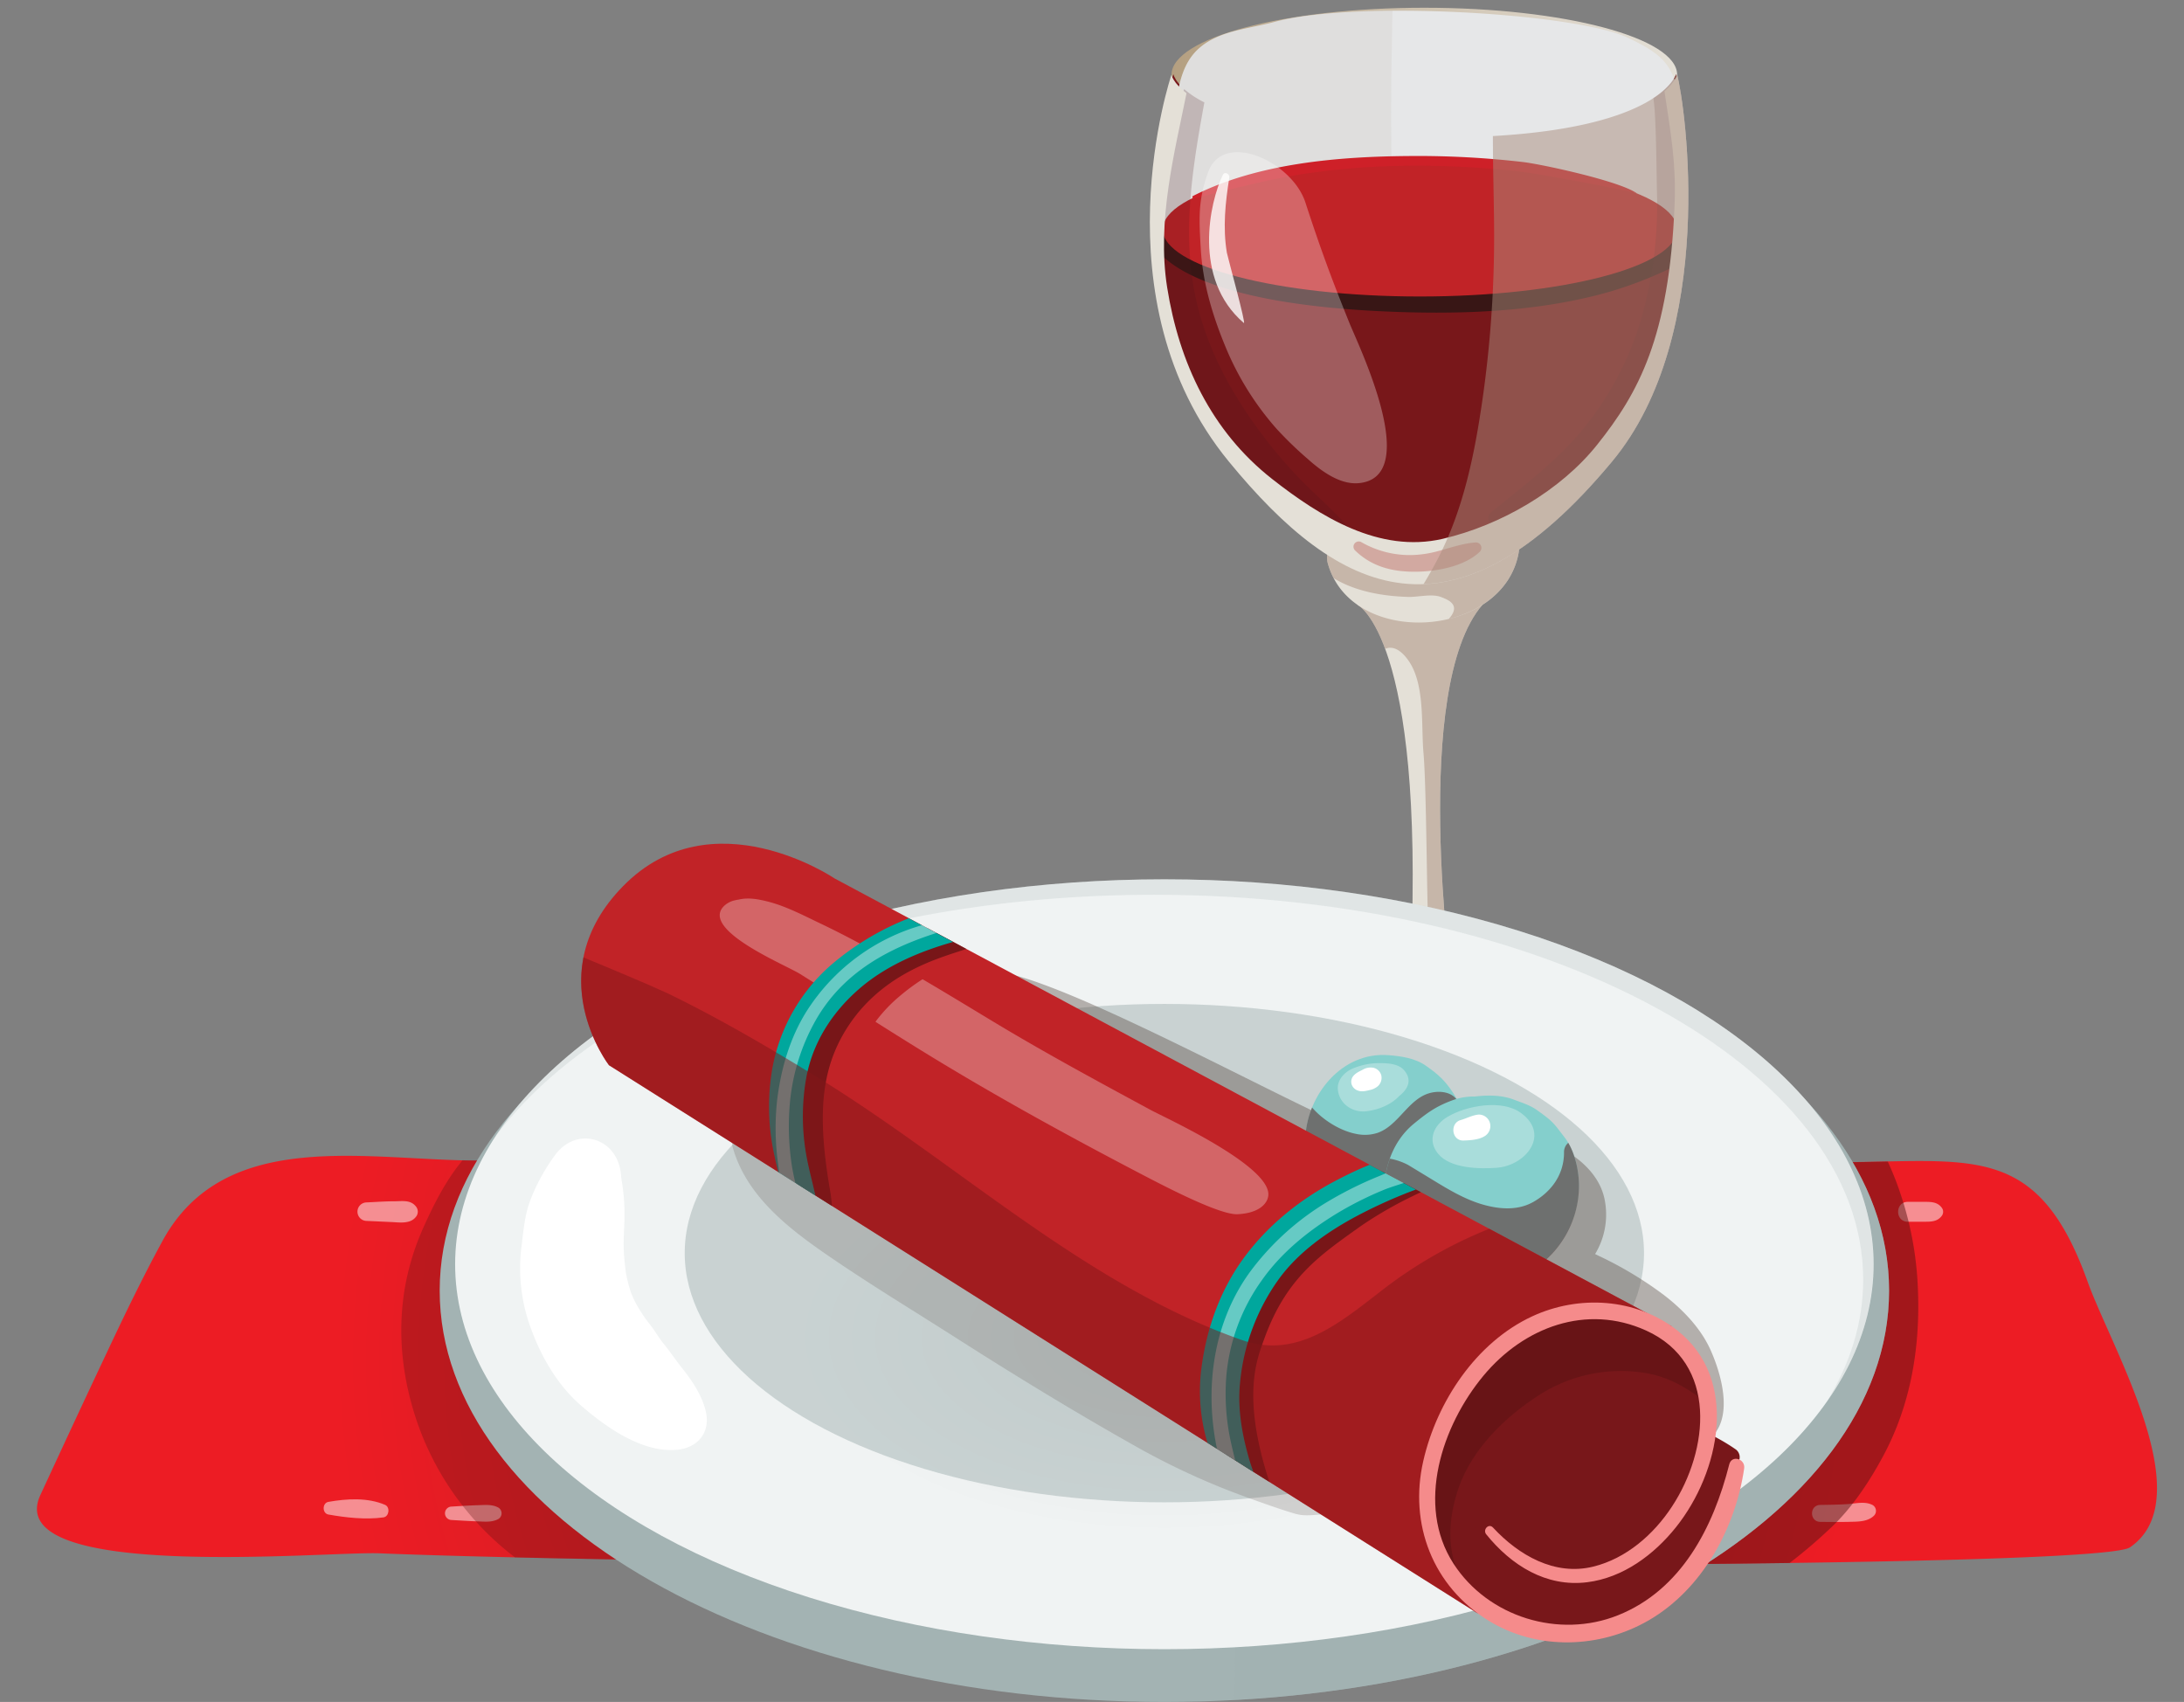 <svg xmlns="http://www.w3.org/2000/svg" viewBox="-15.26 -3.2 902.38 703.12"><rect x="-15.26" y="-3.2" width="902.38" height="703.12" fill="#808080" stroke="none"/><defs><linearGradient id="a" x1="468.79" y1="27.69" x2="677.7" y2="27.69" gradientUnits="userSpaceOnUse"><stop offset="0" stop-color="#b49f80"/><stop offset=".26" stop-color="#c2b29a"/><stop offset=".75" stop-color="#dbd3c6"/><stop offset="1" stop-color="#e4e0d7"/></linearGradient><radialGradient id="b" cx="437.98" cy="558.89" r="315.43" gradientUnits="userSpaceOnUse"><stop offset=".08" stop-color="#b72025"/><stop offset="1" stop-color="#ed1c24"/></radialGradient><radialGradient id="c" cx="465.83" cy="8534.38" r="254.99" gradientTransform="matrix(1 0 0 .53 0 -3973.83)" gradientUnits="userSpaceOnUse"><stop offset="0" stop-color="#e0e3e3"/><stop offset=".6" stop-color="#f0f3f3"/></radialGradient></defs><title>Depositphotos_34443711_12</title><g data-name="Layer 2" style="isolation:isolate"><path d="M469.94 31.8s8.72 27.13 97.83 23.58c0 0-75.98-2.84-97.83-23.58z" fill="#fff"/><path d="M573.25 0c-57.69 0-104.46 12.4-104.46 27.69s46.77 27.69 104.46 27.69S677.7 43 677.7 27.69 630.94 0 573.25 0zm0 53c-54.3 0-98.31-11.32-98.31-25.29S519 2.4 573.25 2.4s98.31 11.32 98.31 25.29S627.54 53 573.25 53z" fill="url(#a)"/><path d="M545.6 246.62s27.65 13.26 22.11 145.33L584.64 404s-17.11-123.14 12.66-157.4z" fill="#e4e0d7"/><path d="M597.3 246.62h-15.06c-21.15-.33-32.09 1.37-34.53.67-.34-.1-.47-.49-.71-.67h-1.4s5.73 2.76 11.46 18.22c4.23-1.77 7.83 2.21 9.83 5.16 6.67 9.84 5 26.42 6 37.82 1.28 14.12 1.41 65.72 2.05 72.25s2.92 3.85 5 10.19a4.22 4.22 0 0 0 3.43 3c-3.37-30.68-10.48-118.55 13.93-146.64z" style="mix-blend-mode:multiply" fill="#a88c7c" opacity=".5"/><path d="M596.66 212.91c-10.36 5.13-22.28 4.81-33.54 4.26-1.71-.08-3.42-.23-5.12-.39a18.37 18.37 0 0 1-4.39-.73h-.16a10.61 10.61 0 0 0-7.85-.93 9.9 9.9 0 0 0-5.95 4.44c-4.19 1-7.72 4.86-6.29 10 9.84 35.27 72.78 31.14 78.9-4.66 1.6-9.36-6.86-16.32-15.6-11.99z" fill="#e4e0d7"/><path d="M612.26 224.87a11.64 11.64 0 0 0-2.54-9.78c-.33.7-.65 1.4-.91 2.1-8.41 22.2-58.45 21.84-73.87 5.09a7.52 7.52 0 0 0-1.58 7.24 30.94 30.94 0 0 0 2.43 6.14c9 5.52 20.48 7.47 30.95 7.74 4 .1 9.76-1.45 13.52.09 2.53 1 8.45 3.08 3.08 9 14.17-3.49 26.4-12.84 28.92-27.62z" style="mix-blend-mode:multiply" fill="#a88c7c" opacity=".5"/><path d="M677.27 27.46c3.4 12.71 16.73 106.63-26.71 158.84-65.19 78.36-112.25 55.06-157.43 0-54.83-66.82-23.58-158.84-23.58-158.84s4.78 24.73 101.72 26.12c98.53 1.42 106-26.12 106-26.12z" fill="#78171a"/><path d="M648.89 117.58a165.79 165.79 0 0 0 31.6-12.75c.68-6.55 1.07-13 1.26-19.17q-2.71 1.63-5.44 3.21a147.78 147.78 0 0 1-29.91 12.93c-23.13 7.17-48.19 8.42-72.26 8.64a267.16 267.16 0 0 1-73.63-9.93c-7-1.91-14.13-3.51-20.82-6.33A60.22 60.22 0 0 1 469 88.63a14.69 14.69 0 0 1-3.32-3.23c-1.15-1.55-2.81-2.19-3.76-3.87a3 3 0 0 0-1.11-1.17c-.21 5.5-.21 11.25.08 17.21 1.95 2.07 11.7 26 107.19 28.27 26.79.63 54.92-1 80.81-8.26z" fill="#381615"/><path d="M680.8 51.43c-.32-2.73-.7-5.45-1.13-8.17-2.94-18.54-5.83-23.15-22.66-31C635 2.13 544.51-3.2 511.15 5.9c-10.36 2.82-22.89 3.5-31.16 11-9.06 8.2-8.55 21.25-11.17 32.47-2.13 9.13-10.56 32.46-2 40.26 7.36 6.69 34 2.18 43.47 2 11.74-.28 23.5-.7 35.24-.32 13.15.43 26.24 2 39.37 2.82 24.78 1.57 50.12 0 74.88-1.42 14.32-.82 19.16 1.37 21.14-13.5a112 112 0 0 0-.12-27.78z" fill="#e6e7e8"/><path d="M560.09 1.25c-19.63.13-37.59 1.56-48.94 4.65-10.36 2.82-22.89 3.5-31.16 11-9.06 8.2-8.55 21.25-11.17 32.47-2.13 9.13-10.56 32.46-2 40.26 7.36 6.69 34 2.18 43.47 2 11.74-.28 23.5-.7 35.24-.32 5.15.17 10.28.51 15.41.92-2.07-27.54-1.39-66.03-.85-90.98z" style="mix-blend-mode:multiply" fill="#a88c7c" opacity=".1"/><ellipse cx="571.43" cy="91.59" rx="106.27" ry="27.7" fill="#c12327"/><path d="M538.06 222.14a4 4 0 0 0 4.84-6.27c-5.66-6.83-12.35-12.52-18.64-18.77a190.46 190.46 0 0 1-17-19.4c-11.26-14.76-20.64-30.8-26.1-48.7-9.13-29.88-4.28-60 1.2-89.9a39.76 39.76 0 0 1-8.36-5.49c-10.37 31.64-13.58 66.38-4.16 98.55 5.52 18.86 15.6 35.84 27.38 51.42 11 14.51 24.2 30.51 40.84 38.56z" style="mix-blend-mode:multiply" fill="#4e1819" opacity=".2"/><path d="M673.67 132.37c5.75-17.9 7.62-37 7.35-55.7-.15-10.07-.31-20.19-.77-30.26a147.43 147.43 0 0 0-3-19S676 32 667.9 37.35c.26 2.13.48 4.28.6 6.45.6 10.93.63 21.93.87 32.87a171.79 171.79 0 0 1-6.76 52.65 129.42 129.42 0 0 1-22.31 42.9c-11.21 14.28-25.53 24.85-39.46 36.24-3.27 2.68.9 6.84 4.17 5.4 33.21-14.68 57.79-47.61 68.66-81.49z" style="mix-blend-mode:multiply" fill="#4e1819" opacity=".2"/><path d="M677.7 27.69s-.79 2.91-5.24 6.8c2.63 17.58 4.88 29.69 4.18 47-2.23 54.8-15 77.75-32 99.05-15 18.8-39.66 33.26-63.9 38.88-26 6-50.44-9.06-70.46-24.8-25.09-19.73-38.38-48-43.3-79.09-4.36-27.58 3.13-55.93 8-80.21-5.58-4.29-6.23-7.61-6.23-7.61s-31.43 92.55 23.71 159.76c45.44 55.38 92.77 78.82 158.34 0 43.73-52.53 30.33-147 26.9-159.78z" fill="#e4e0d7"/><path d="M594.57 220.89c-7.51.46-14.57 4-22.09 4.87a40 40 0 0 1-25.28-5 2.17 2.17 0 0 0-2.62 3.4c6.88 6.69 15.33 8.88 24.78 8.83 8.65 0 20.32-2.08 26.8-8.24a2.26 2.26 0 0 0-1.59-3.86z" fill="#a82b24" opacity=".3"/><path d="M614 63.74a377.27 377.27 0 0 0-46.19-2.49c-29.8.17-63.47 2.92-90.1 16.49-.63.32-.2 1.23.48 1.06 14.28-3.59 28.44-7.38 43-9.8a303.81 303.81 0 0 1 46.6-3.73 374.87 374.87 0 0 1 44.33 2.33c8.06.88 43.06 7.38 49 9.13-6.9-5.1-39.33-12.07-47.12-12.99z" fill="#ce2028"/><path d="M650.84 187.45c43.69-52.52 30.29-147 26.86-159.76a5.19 5.19 0 0 1-.23.6c-.07-.3-.14-.59-.21-.83 0 0-5.87 21.6-75.69 25.55 0 12.08.37 24.15.49 36.23a475.3 475.3 0 0 1-4.67 71.76c-3.2 22.42-7.69 45.19-18 65.52-2 3.94-4.17 7.79-6.45 11.56 23.35-.85 48.84-15.69 77.9-50.63z" style="mix-blend-mode:multiply" fill="#a88c7c" opacity=".5"/><path d="M542.3 130.25c-6.63-16.41-11.67-29.73-18.19-49.78-5.55-17.06-33.92-29.88-40.2-12.56-4.31 11.87-3.75 19.68-3 32.27.89 14.13 5.07 27.71 10.51 40.69a119.82 119.82 0 0 0 20.76 33.06 151.27 151.27 0 0 0 12.92 12.5c5.43 4.85 13 10.5 20.67 10 26.97-1.95.54-56.27-3.47-66.18z" fill="#fffffd" opacity=".3"/><path d="M498.66 130.23c1.12 1-6.67-27.22-7-29-1.74-10.42-.63-20.7 1-31.05.23-1.5-1.88-2.73-2.66-1.12-5.45 11.12-12.61 42.94 8.66 61.17z" fill="#fffffd" opacity=".8"/><path d="M871.74 628.82c15.38-25-15.58-77.82-24.44-102.53-20.82-58.05-48.1-49.43-104-49.35-126.19.2-252.42-1-378.6.31-60.3.6-120.65-1.35-180.9-1-46.43.24-105.82-14.42-131.84 33.07-8 14.69-15.43 30-22.54 45.12Q19.08 576.33 8.9 598.29q-3.74 8.05-7.47 16.12c-16.69 36.1 118.38 23.21 140.15 24.1 143.77 5.86 707.39 8.3 723.2-2.46a23.76 23.76 0 0 0 6.96-7.23z" fill="url(#b)"/><path d="M190.69 619.64c-2.69-1.49-5.75-1.06-8.73-1-3.59.11-7.17.36-10.76.57a2.77 2.77 0 0 0 0 5.53c3.58.21 7.17.46 10.76.57 3 .09 6 .51 8.73-1a2.76 2.76 0 0 0 0-4.67z" fill="#fff" opacity=".5"/><path d="M758.41 618.53c-3.18-1.58-6.61-.63-10-.38-3.86.28-7.74.31-11.6.37-4.51.07-4.51 6.92 0 7 3.87.05 7.73.08 11.6 0 3.64-.11 7.86.1 10.61-2.55a2.81 2.81 0 0 0-.61-4.44z" fill="#fff" opacity=".5"/><path d="M787.18 495.94c-1.63-2.38-4-2.62-6.74-2.63h-7.46c-5.3 0-5.3 8.23 0 8.21h7.46c2.7 0 5.11-.25 6.74-2.63a2.81 2.81 0 0 0 0-2.95z" fill="#fff" opacity=".5"/><path d="M724.16 642.5a208.51 208.51 0 0 0 18.27-15.73c8.12-7.93 15-18.4 20.35-28.38 11.64-21.57 15.51-45.75 14.35-70a138.57 138.57 0 0 0-6.72-37.11 128.06 128.06 0 0 0-5.69-14.62c-6.65.14-13.79.31-21.47.32H733.2c1.83 7.57 5.47 14.46 7.66 22.43A84.07 84.07 0 0 1 743.5 513a115.16 115.16 0 0 1 .22 17.1c-.14 3-.43 6.06-.75 9.08-.09.7-.14 1.17-.18 1.48q-.28 1.76-.62 3.51a89.45 89.45 0 0 1-4.33 14.31l-.16.4c-.45 1-.91 2-1.38 2.93-1 2.11-2.17 4.16-3.35 6.19s-2.45 4-3.76 5.91q-.79 1.15-1.62 2.29l-.21.3c-5.84 7.28-12.84 13.23-19.67 19.53-1.74 1.61-3.55 3.15-5.36 4.68-.73.62-3.42 2.74-4.17 3.35-3.15 2.34-6.38 4.59-9.64 6.78-8.11 5.46-16.49 10.57-24.77 15.75a87.62 87.62 0 0 0-9.46 6.85q-2.74 2.2 1.13-.73a409.13 409.13 0 0 0-6.64 5.19 21.72 21.72 0 0 0-4.86 5.37c28.48-.17 55.5-.42 80.24-.77z" fill="#591212" opacity=".5"/><path d="M284.73 638.06c-3.32-3.12-6.62-6.2-10.19-9-5.24-4.16-10.85-6.75-16.75-9.79-9.35-4.81-18.72-9.77-27.56-15.47-1.84-1.18-3.63-2.44-5.41-3.7 0-.05-2.07-1.62-2.72-2.17a94.16 94.16 0 0 1-11.29-11.34c-.28-.39-.57-.77-.84-1.16-1.5-2.1-3-4.18-4.44-6.33a124 124 0 0 1-8-14.08c-1-2-1.84-4-2.74-6l-.5-1.11q-.57-1.47-1.12-3a100.88 100.88 0 0 1-4.36-15.77c-.1-.52-.17-1-.26-1.56 0-.26-.07-.66-.12-1.2a68.76 68.76 0 0 1-.23-7.75c0-.42 0-.84.07-1.26 0 .35.29-2.38.41-3 .41-2 1-4 1.54-6 1.07-3.92 2.35-7.78 3.72-11.61q.5-1.36 1-2.71c0-.13.72-1.7 1-2.39.92-2.05 1.91-4.07 2.95-6.07 2-3.86 4.63-7.32 6.57-11.19a50.92 50.92 0 0 1 4.92-8.19q-13.32-.06-26.62 0c-2.59 0-5.23 0-7.89-.09-6.87 8.23-12 18.4-16.28 28-10.51 23.54-11.61 48.56-4.6 73.41a119 119 0 0 0 41.54 61.9l1 .79c26.06.6 56.67 1.14 90.19 1.6a18 18 0 0 0-2.99-3.76z" fill="#591212" opacity=".3"/><path d="M765.26 530c0 93.84-134.06 169.92-299.43 169.92S166.41 623.82 166.41 530s134.05-167.81 299.42-167.81S765.26 436.13 765.26 530z" fill="#a3b3b3"/><path d="M765.26 530c0-30.69-14.35-59.26-39.44-83.8a21.22 21.22 0 0 0 4.38 11.32c.79 1.39 1.63 2.77 2.47 4.27.63 1.14 1.18 2.33 1.71 3.52l4.38 5.67-1.33-1.66a62.53 62.53 0 0 1 4.81 8.17c.2.39.46 1 .72 1.53q.56 1.5 1.08 3a117.32 117.32 0 0 1 4.68 19.61c.24 2 .42 4.08.58 6.13.31 3.82.46 7.65.53 11.48.14 7.25-.16 14.51-.74 21.73-.09 1.18-.22 2.37-.33 3.55a18.33 18.33 0 0 0-11.34 3.52c-6.45 4.92-11.86 10-15.64 17.34-.08.15-.14.3-.22.45-8.66-3.33-19.4-1.5-26.2 5.19a53.63 53.63 0 0 0-12.46 19.91c-8.34-2.59-18.15-1.38-23.68 5.72a80.58 80.58 0 0 0-10 16.27c-10.26-9.56-28.17-6.14-35.89 5.82-.45.7-.87 1.42-1.27 2.15a20.63 20.63 0 0 0-10-6.19c-10.18-2.8-18.93 2-24.76 10.08q-.82 1.14-1.55 2.32a57.45 57.45 0 0 0-6-8.45c-8.17-9.56-25.4-6.68-31.11 4-.49.92-1 1.85-1.4 2.79-8-2.77-17.9-.76-21.57 7.69-.34.77-.65 1.55-1 2.32-.61-1.48-1.23-3-1.82-4.49-2.29-6-10-6.1-12.28 0-1.87 5.08-3.94 10.09-4.18 15.54s-.43 10.73-.88 16.09c-.83 9.69-.11 19.44-.72 29.17-.15 2.42-.34 4.88-.52 7.36C646.29 691 765.26 618.38 765.26 530z" style="mix-blend-mode:multiply" fill="#a3b3b3" opacity=".5"/><ellipse cx="465.83" cy="519.09" rx="293.04" ry="159.03" fill="url(#c)"/><path d="M461.57 366.45c161.84 0 293 71.2 293 159 0 17.74-5.36 34.81-15.24 50.74 12.58-17.73 19.5-37 19.5-57.13 0-87.83-131.2-159-293-159-129.14 0-238.77 45.34-277.8 108.29 42.3-59.6 148.81-101.9 273.54-101.9z" fill="#a3b3b3" opacity=".2"/><ellipse cx="465.83" cy="514.49" rx="198.18" ry="102.95" style="mix-blend-mode:multiply" fill="#a3b3b3" opacity=".5"/><path d="M537.8 609c-1.7-1.77-3.24-3.66-4.89-5.47-2.5-2.74-7-4.28-10.35-5.61-6.07-2.42-12.21-4.66-18.34-6.91a251.17 251.17 0 0 1-35.63-16.49c-24.18-13.45-47.78-27.92-71.45-42.24-18.3-11.08-36.78-21.74-55.21-32.58-15-8.84-31.75-19.33-40.67-34.84-4.26-7.41-16.09-2.46-13.81 5.78 5.5 19.85 22.47 33.18 38.7 44.38 17.5 12.08 35.85 23.15 53.78 34.6 23.92 15.27 48.12 30.06 72.83 44a301.65 301.65 0 0 0 39.47 18.88c6.09 2.36 12.25 4.55 18.42 6.68 3.09 1.07 6.17 2.09 9.31 3 4.13 1.21 8.07.3 12.24.24a7.93 7.93 0 0 0 5.6-13.42z" fill="#594a42" opacity=".2"/><path d="M691.64 554.82c-4-9.13-11.46-16.88-19.27-22.91a154.52 154.52 0 0 0-27.16-16.34l-1.41-.69a31.48 31.48 0 0 0 4.12-21.52c-2.38-15.31-19-24.17-32.3-28.09-28.79-8.48-54.44 6.13-82.4-6.71-35.41-16.27-127.35-66.25-141.7-59.76-4.7 2.12-14.42 3.38-.94 10.48 12.51 6.59 25.4 12.2 37.58 19.52 13.4 8 27 15.62 40.2 24.05 13.53 8.66 26.79 17.74 40.09 26.75s25.8 18.93 39.92 26.67c7.85 4.3 17.57-1.43 26.46 2.88 11.79 5.7 20.95 33 34.6 29.93a49.73 49.73 0 0 0 15.63-6.88c2.27 1.5 4.57 2.85 6.74 4.09 4.36 2.48 8.63 5.11 13 7.65 2.13 1.25 4.22 2.57 6.29 3.93 1 .67 2 1.37 3 2.07l1.71 1.3a64.48 64.48 0 0 1 8.91 8.66s1.21 1.68 1.35 1.88c.65 1 1.22 2 1.79 3 .47.82.88 1.68 1.28 2.54-.67-1.38.56 1.55.66 1.86 1.64 4.87 2.53 10 3.74 15 1.79 7.38 9.46 12.68 16.43 7.91 11.6-7.95 6.28-26.85 1.68-37.27z" fill="#594a42" opacity=".4"/><path d="M585.19 448.39c-3.51-5.34-6.07-7.61-11.22-11.26-4.48-3.18-10.26-4-15.56-4.42-19.35-1.48-33.57 16.48-34.33 34.21-1 23.54 24.84 33 45.48 28.25 20.44-4.73 26.14-30.77 15.63-46.78z" fill="#84cfcc"/><path d="M545.47 465.32c-7.17-1.27-14.46-6.13-18.61-11a38 38 0 0 0-2.78 12.56 29.67 29.67 0 0 0 .05 3.23c10.08 3.77 19.59 8.79 27.62 16.27 3.87 3.6 8.89.75 9.5-3.94 1.26-9.56 8.4-12.68 15.78-17.4 4.67-3 12.53-6.56 10.45-12.31-1.69-4.67-7.3-5.52-11.65-4.45-9.14 2.24-13.26 13.63-22 16.56a16.94 16.94 0 0 1-8.36.48z" style="mix-blend-mode:multiply" fill="#591212" opacity=".5"/><path d="M631.49 467.08c-5-6.55-5-6.89-11.73-11.69-2.88-2.06-6.41-3.12-9.69-4.36-4.92-1.86-10.63-1.87-16-1.23a25.23 25.23 0 0 0-8.31 1.23c-7.25 2.55-10.91 5.14-16.84 10-19.25 15.8-15.07 51.82 7.87 62.16 6.38 2.88 12.87 5.21 20 4.56 7.58-.69 14.08-2.11 20.7-6.16a41.21 41.21 0 0 0 19.61-35.39c-.03-6.2-1.8-14.07-5.61-19.12z" fill="#84cfcc"/><path d="M637.13 486.21c-.06-5.48-1.46-12.29-4.42-17.29a5 5 0 0 0-1.75 4c0 8.93-5 16-12.54 20.34-6.39 3.71-13.92 3.15-20.75 1.24-7.39-2.07-14.17-6.11-20.67-10.08-3.47-2.12-6.95-4.22-10.42-6.33a25.83 25.83 0 0 0-7.59-2.62 38.78 38.78 0 0 0-1.77 7 32.48 32.48 0 0 0 5.53 5.14c4.23 2.94 8.46 5.8 12.89 8.44a90.67 90.67 0 0 0 16.13 7.82 5.53 5.53 0 0 0 2.58 5.62c6.42 3.83 11.86 8.84 18.82 11.75a15.08 15.08 0 0 0 3.43 1l.92-.54a41.21 41.21 0 0 0 19.61-35.49z" style="mix-blend-mode:multiply" fill="#591212" opacity=".5"/><path d="M701.63 595.39c-9-6.25-19.36-10-28.77-15.59-2.7-1.59-6 2.41-3.42 4.44a92.25 92.25 0 0 0 10.79 7.13 13.78 13.78 0 0 0-4.87 3.9c-5.41 6.64-8.07 14.86-11.89 22.4-5 9.91-16.61 14.7-27.16 15-12.54.33-24.82-5.43-33.15-14.62-3.28-3.62-8.11-1.39-9.53 2.26a5.28 5.28 0 0 0-1.65.91 117.28 117.28 0 0 0-5.07-10.65c-2.29-4.1-7.92-2.76-9.34 1.22-5.78 16.27 5.51 41.26 21.58 48.54 9.7 11.16 27.54 12.89 41.43 9.73 8.69-2 25.94-5.83 32.45-14.84 16.77-12.76 25.44-35.51 30.38-55.41a4 4 0 0 0-1.78-4.42z" fill="#78171a"/><path d="M665.55 544.47c-21.2-12.5-44-4-61.68 10.28C588 567.6 577 585.75 574.28 606a5.23 5.23 0 0 0 .48 3.19 2 2 0 0 0-.18 3.48c12 7.53 22 17.91 33.55 26.1a43.22 43.22 0 0 0 35.78 7c23-5.29 43.31-28.5 46.51-52 2.81-20.53-7.33-38.95-24.87-49.3z" fill="#78171a"/><path d="M665.55 544.47c-21.2-12.5-44-4-61.68 10.28-23.32 18.91-48.7 77.62-12.94 98.56-10.38-15-6.73-31.51-4.12-40 5.19-16.8 19-30.54 33.38-39.86A62.49 62.49 0 0 1 664.5 564c10.69 1.76 19.07 7.37 25.14 12.3-3.07-13.3-11.74-24.55-24.09-31.83z" style="mix-blend-mode:multiply" fill="#591212" opacity=".5"/><path d="M595.41 663.39L236.35 436.86s-29.38-38.1 5.86-74c36.74-37.45 87.34-3.17 87.34-3.17l346.18 185.22s-50.63-14.86-74.59 11.77-41 63.91-5.73 106.71z" fill="#c12327"/><path d="M344.45 389c-6.83-3.75-13.72-7.34-20.77-10.7s-14.4-7.25-22-9.12c-3.85-.95-7.56-1.62-11.5-.81l-.37.08q2.86-.34-.7.11c-.4.12-.8.18-1.2.29a9.22 9.22 0 0 0-4.22 2.44c-9.35 9.86 25.84 24.23 31.63 27.88q6.37 4 12.72 8A91.8 91.8 0 0 1 344.45 389z" fill="#fff" opacity=".3"/><path d="M508.78 490.63c1.06-12.21-42.83-32.15-48.5-35.22-22.08-11.94-44.25-23.91-65.73-36.9-9.53-5.76-19-11.52-28.62-17.17a85.45 85.45 0 0 0-9.28 6.84 62.14 62.14 0 0 0-9.84 10.27l-.34.49q8.69 5.49 17.43 10.91c30.23 18.7 61.27 35.75 92.76 52.19 11 5.75 32.27 16.71 39.38 16.38 8.96-.42 12.45-4.42 12.74-7.79z" fill="#fff" opacity=".3"/><path d="M349.43 392.32a93.68 93.68 0 0 0-28.21 33.84c-6.16 12.84-8.79 27-8.87 41.18a101.06 101.06 0 0 0 1.75 18.56l14.4 9.1c-.17-1.93-.35-3.8-.63-5.41-4.87-28-4.72-47.31 4.7-64.48 14.62-26.65 41.69-32.78 51.44-36.3l-16-8.56a130.73 130.73 0 0 0-18.58 12.07z" style="mix-blend-mode:multiply" fill="#591212" opacity=".7"/><path d="M536.94 492.27a127 127 0 0 0-31.67 34c-12.55 19.63-20.54 47.75-14.06 71.35l18 11.38c-11.6-35.49-5.1-50.81-2.11-59.09 9.15-25.39 23.13-34.61 39.82-46.54a163 163 0 0 1 21.61-12.47c1.09-.55 2.19-1.08 3.3-1.59l-16.11-8.62a143.94 143.94 0 0 0-18.78 11.58z" style="mix-blend-mode:multiply" fill="#591212" opacity=".7"/><path d="M327.87 395.67a74.27 74.27 0 0 0-24.08 42.88 93 93 0 0 0 1 36c.44 2.1.94 4.28 1.51 6.48l15.35 9.68c-1.16-5.29-2.61-10.56-3.57-15.64a91.57 91.57 0 0 1-.28-32.64c2.6-14.7 10.6-27.2 21.73-36.93s25.1-15.61 39-19.56l-18.28-9.78a112.21 112.21 0 0 0-32.38 19.51z" fill="#00a79d"/><path d="M317.95 414.67c-6.91 11.06-10.55 23.78-12.12 36.63a107 107 0 0 0 .39 26.19c.15 1.21.3 2.47.46 3.74l6.67 4.21c-.53-2.26-1-4.51-1.38-6.73a107.63 107.63 0 0 1-1-24.54 85 85 0 0 1 10.76-35.81c11.16-19.61 29.62-29.64 50-36.15l-5.99-3.21a83.6 83.6 0 0 0-47.79 35.67z" fill="#fff" opacity=".4"/><path d="M536.62 484.57c-14.48 7.6-27.55 18-37.39 31.13-10.24 13.66-16 29.79-18.13 46.63a74.39 74.39 0 0 0 2.54 30.54l19 12c-.57-1.54-1.14-3.14-1.64-4.83-3.07-10.51-5-21.2-3.88-32.16a87.19 87.19 0 0 1 16-42.66c8.17-11.22 20-19.52 32.12-26a203.66 203.66 0 0 1 19.35-9c1.66-.68 3.4-1.34 5.16-2L550.63 478c-4.81 1.92-9.53 4.22-14.01 6.57z" fill="#00a79d"/><path d="M554.52 482.69a154.64 154.64 0 0 0-20.29 10 110.28 110.28 0 0 0-32.5 28.87c-15.64 20.94-19.45 48.4-14.17 73.75l7.52 4.75c-.66-2.74-1.34-5.48-1.93-8.25a93.39 93.39 0 0 1-1.73-26.35 79.56 79.56 0 0 1 14.67-39.74c8.08-11.49 19.3-20.52 31.22-27.74a142.59 142.59 0 0 1 18.82-9.47c2.58-1.08 5.65-2 8.66-3l-7.51-4c-.95.42-1.88.82-2.76 1.18z" fill="#fff" opacity=".4"/><path d="M675.73 544.91l-75.65-40.48a184.26 184.26 0 0 0-45.33 26.19c-16.85 13-34.42 27.67-56.85 19.79-64.58-22.68-117.16-72.69-174.76-108.14-20.29-12.49-40.78-24.52-62.21-34.95-.93-.45-9.11-4.06-8.29-3.72l-8.21-3.5q-9.29-3.93-18.62-7.78c-4.82 24.62 10.54 44.54 10.54 44.54l359.06 226.53c-35.27-42.8-18.23-80.08 5.73-106.71s74.59-11.77 74.59-11.77z" style="mix-blend-mode:multiply" fill="#821618" opacity=".5"/><path d="M598.82 630.66c10.32 12.8 24.74 21.91 41.69 19.8 14.84-1.85 27.62-11.35 36.74-22.78 18.06-22.62 26.39-61.07.38-81.36-17.05-13.3-40.57-14.64-59.82-5.71-23.24 10.78-39.42 35.34-45 59.74-6 26.17 4 51.88 27 66 20.19 12.39 46 11.52 66.19-.18 22.11-12.84 35.78-38 39.39-62.7.58-4-5.12-5.79-6.16-1.7-6.6 26-19.74 51.84-46 62.34-24.37 9.75-53.64.75-67.93-21.33-15.74-24.33-4.69-57.11 12.36-77.63 16.67-20.07 42.57-29.85 67.21-18.68 29.81 13.51 26 49.5 10.68 72.74-7.55 11.54-18.9 21.44-32.49 24.79-16 3.94-30.88-4.74-41.44-16.13-1.77-1.91-4.36.86-2.8 2.8z" fill="#f58b8b"/><path d="M252.65 403.6l1 .43z" fill="#ec2127"/><path d="M564.78 438.82c-2.28-2.56-6.6-2.79-9.75-2.82a28.14 28.14 0 0 0-11.52 2.3c-3.3 1.45-6.36 4.72-6 8.57.53 6 6.16 9.74 11.94 9 5-.67 10-2.65 13.45-6.31 3.64-2.89 5.48-6.69 1.88-10.74z" fill="#fff" opacity=".3"/><path d="M618.65 464.77c-.34-2.82-2-5.69-5.58-8.25-7.81-5.64-22.44-3-30.24 1.67-5.74 3.41-8.5 9.72-3.87 15.29 5.09 6.13 17.18 6.28 24.26 5.75 8.53-.65 16.27-7.38 15.43-14.46z" fill="#fff" opacity=".3"/><path d="M555.42 440.91a4.39 4.39 0 0 0-3.24-3 6.52 6.52 0 0 0-4.52.88c-1.56.78-3.12 1.48-4.1 3a3.74 3.74 0 0 0-.38 2.91 4 4 0 0 0 2.64 2.64c1.55.63 3.5.12 5-.25a7.42 7.42 0 0 0 3.13-1.49 4.62 4.62 0 0 0 1.47-4.69z" fill="#fff"/><path d="M600.36 460.76a4.77 4.77 0 0 0-4.61-3.51c-2.61.21-5 1.57-7.46 2.26-4.64 1.28-3.78 8.64 1.15 8.47 2.8-.1 6.3-.29 8.73-1.81a4.85 4.85 0 0 0 2.19-5.41z" fill="#fff"/><path d="M276.48 580.48c-1.35-6.82-5.91-13.53-10.18-18.81l-.6-.76c.35.41-1.3-1.73-1.68-2.25-1.59-2.17-3.09-4.29-4.81-6.4l-.79-1q-1.48-2-2.87-4.14c-1.5-2.27-3.21-4.37-4.92-6.48 4.22 5.22 1.46 1.85.59.63a68.4 68.4 0 0 1-3.67-5.88c-.48-.84-1.5-3.14-2-4.28a62.92 62.92 0 0 1-2.3-9c0-.45-.09-.9-.14-1.34-.27-2.41-.51-4.81-.63-7.23-.24-4.82.26-9.59.29-14.41a82 82 0 0 0-.77-12.03c-.19-1.34-.4-2.68-.61-4v-.29c0-.28-.08-.71-.15-1.38-1.7-14.72-18.32-19.56-27.21-7.37a79 79 0 0 0-10.13 18.48c-2.41 6.16-2.93 13.33-3.76 19.81a71.48 71.48 0 0 0 3.87 33c4.35 12 11 23.54 20.67 32 10.33 9 25.72 20 40.31 18.32 8.01-.93 13.13-6.95 11.49-15.19z" fill="#fff"/><path d="M143.87 618.5c-7.17-3.1-15.88-2.58-23.45-1.24-2.6.46-2.6 4.76 0 5.22 7.24 1.29 15.48 2.21 22.77 1.18 2.35-.33 2.81-4.23.68-5.16z" fill="#fff" opacity=".5"/><path d="M156.47 495.08c-2.25-2.71-5.65-2-8.84-2-3.86 0-7.72.3-11.57.47a3.82 3.82 0 0 0 0 7.63l10.31.47c3.38.15 7.73.89 10.1-2a3.37 3.37 0 0 0 0-4.57z" fill="#fff" opacity=".5"/></g></svg>